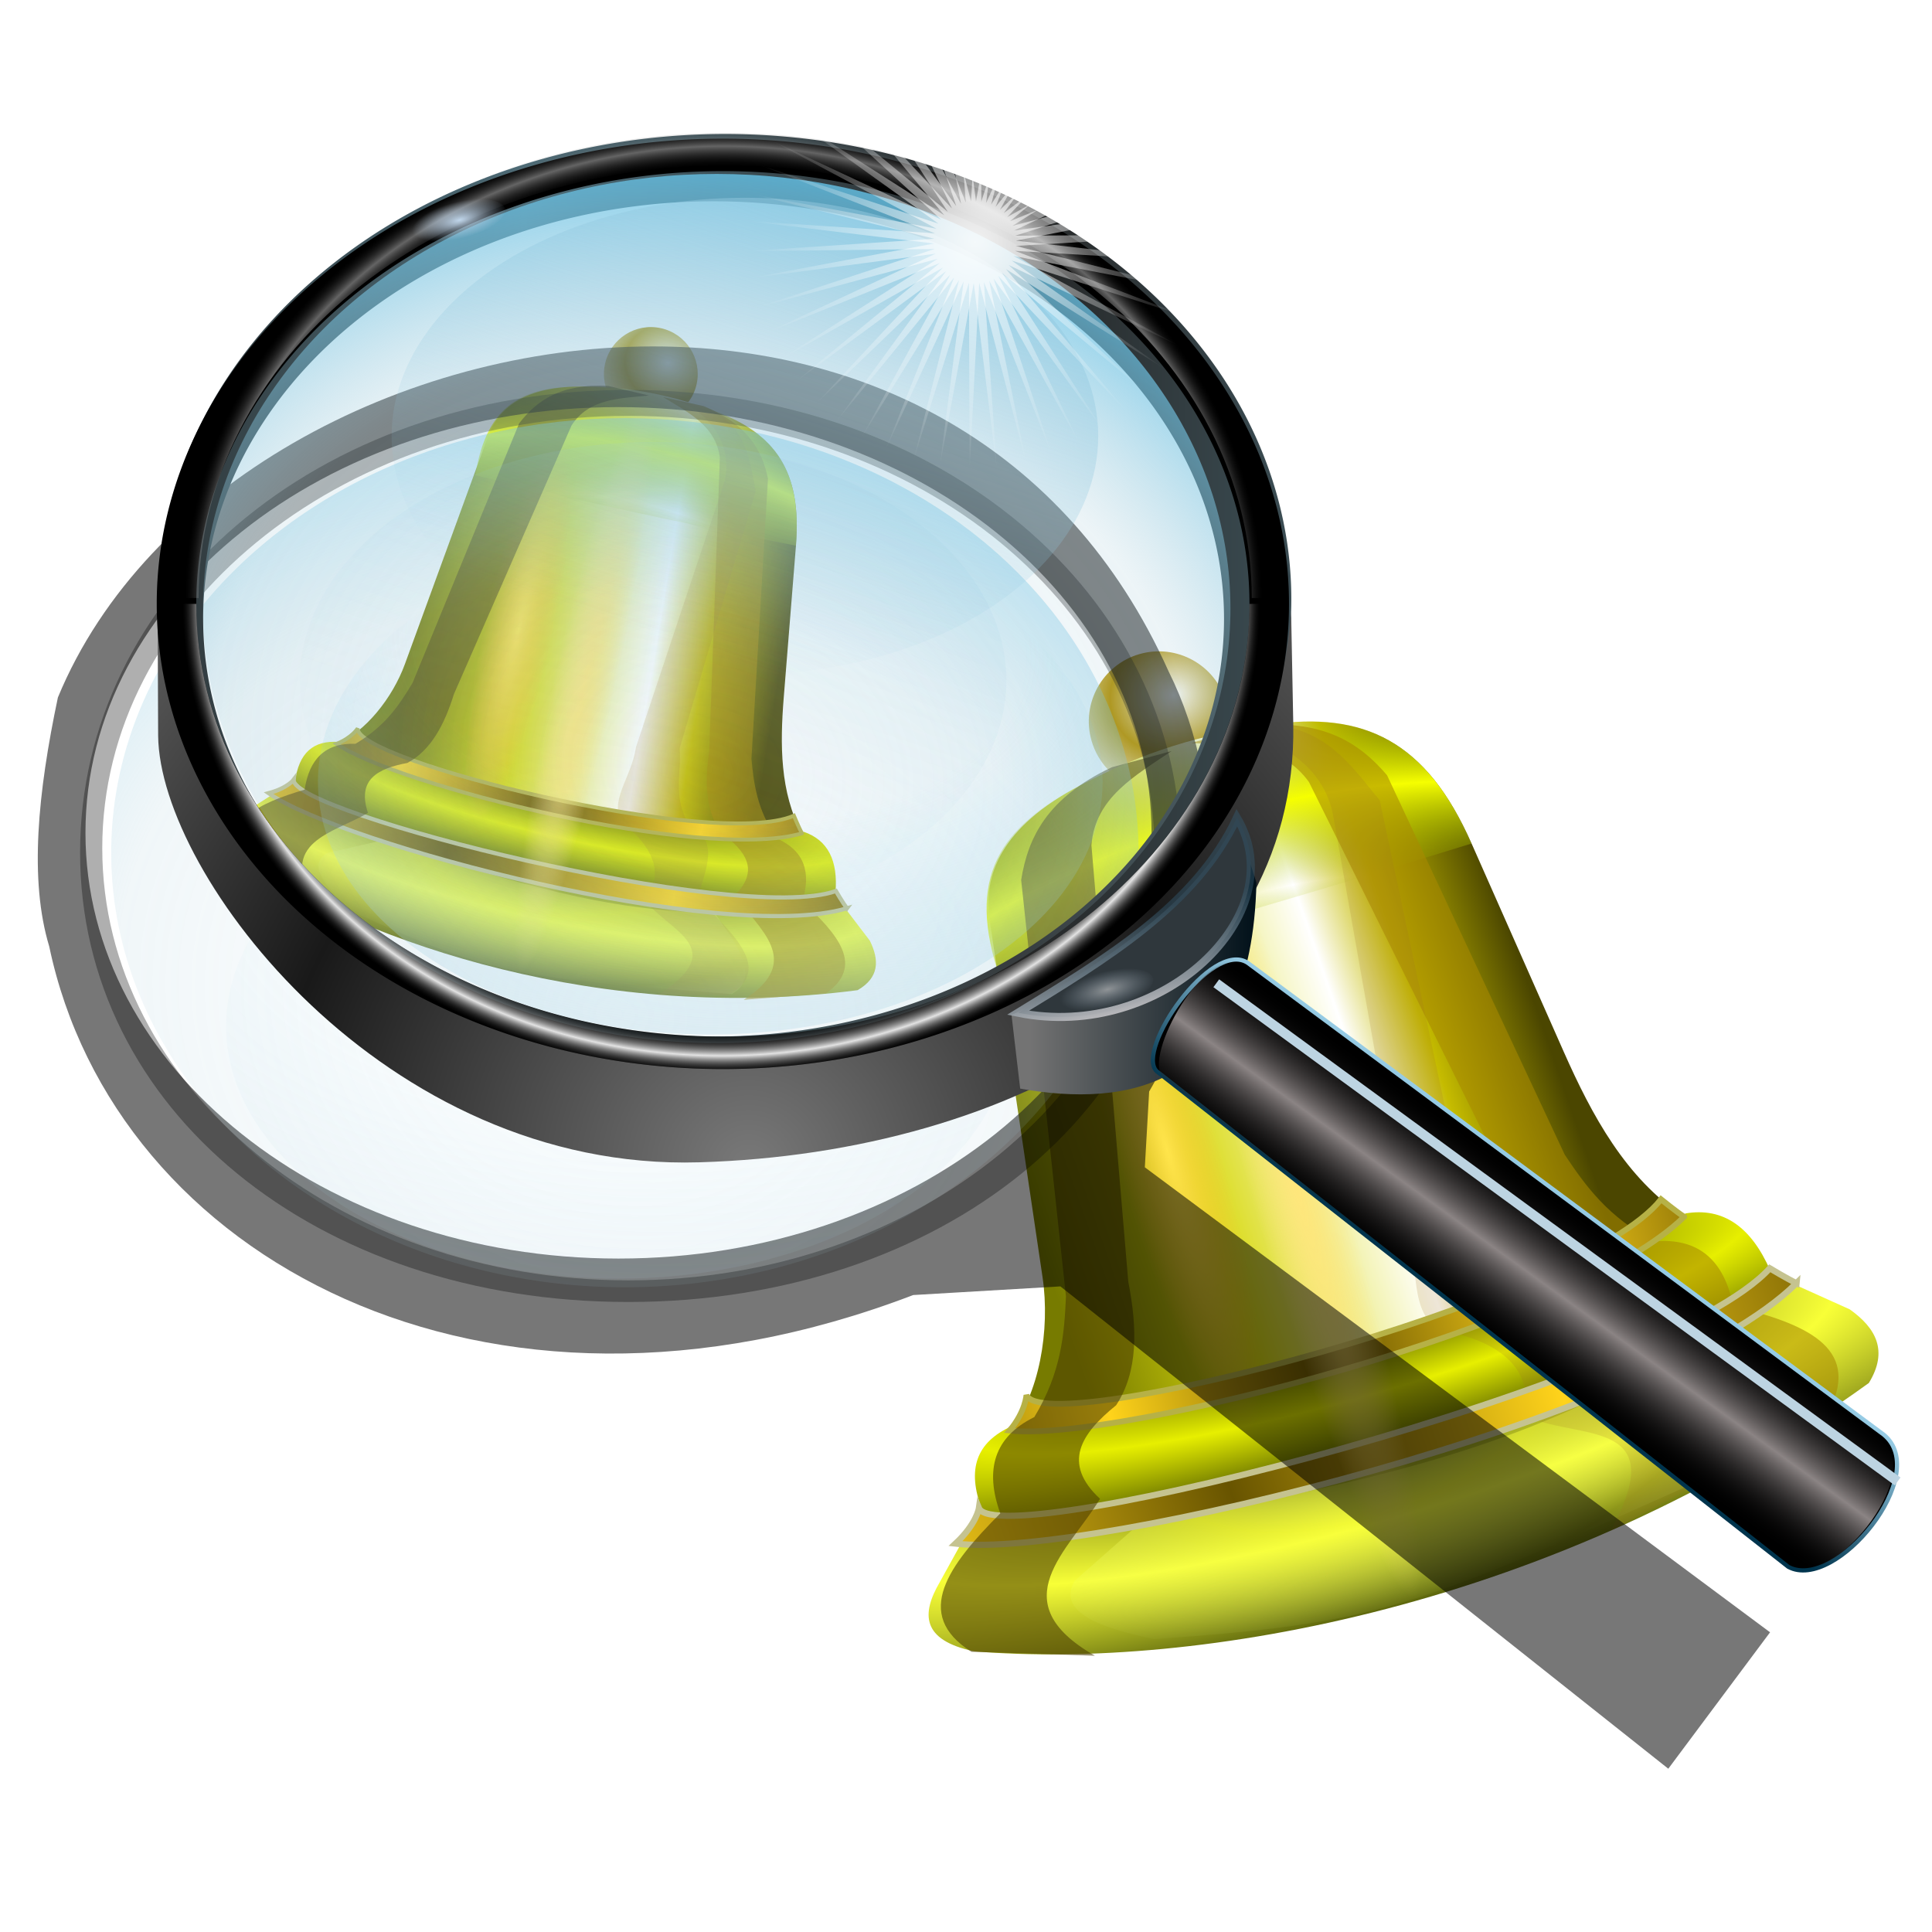 <?xml version="1.0" encoding="UTF-8" standalone="no"?>
<svg
   xmlns:dc="http://purl.org/dc/elements/1.1/"
   xmlns:cc="http://creativecommons.org/ns#"
   xmlns:rdf="http://www.w3.org/1999/02/22-rdf-syntax-ns#"
   xmlns:svg="http://www.w3.org/2000/svg"
   xmlns="http://www.w3.org/2000/svg"
   xmlns:xlink="http://www.w3.org/1999/xlink"
   xmlns:sodipodi="http://sodipodi.sourceforge.net/DTD/sodipodi-0.dtd"
   xmlns:inkscape="http://www.inkscape.org/namespaces/inkscape"
   sodipodi:docname="yad-icon-browser.svg"
   inkscape:version="1.0 (4035a4f, 2020-05-01)"
   id="svg8"
   version="1.1"
   viewBox="0 0 67.469 67.469"
   height="255"
   width="255">
  <defs
     id="defs2">
    <clipPath
       id="clipPath2059"
       clipPathUnits="userSpaceOnUse">
      <path
         stroke-miterlimit="4"
         stroke-width="0.048"
         stroke-linecap="butt"
         fill-opacity="1"
         stroke-linejoin="miter"
         stroke="none"
         fill-rule="evenodd"
         fill="#ffffff"
         stroke-opacity="1"
         stroke-dasharray="none"
         inkscape:connector-curvature="0"
         sodipodi:nodetypes="csscsscccccccs"
         id="path2061"
         d="m -10.1,231.685 c 3.559,2.506 4.832,-0.585 2.965,-3.064 -3.182,-4.225 -6.444,-9.84 -12.355,-15.913 -2.595,-2.669 -11.861,-7.808 -11.861,-7.808 0,0 -0.115,-2.188 -0.099,-3.064 0.011,-0.582 -0.566,-0.564 -0.89,-0.297 -0.782,0.645 -2.471,2.57 -2.471,2.57 l -1.68,-0.099 -1.087,-1.581 c -0.297,-0.411 -0.636,-0.346 -0.89,0 -0.545,1.85 -0.879,3.885 -3.459,3.954 l 4.448,3.954 c 7.766,1.553 15.579,5.585 20.262,14.332 0,0 4.526,5.194 7.116,7.018 z" />
    </clipPath>
    <linearGradient
       id="linearGradient3932">
      <stop
         stop-opacity="1"
         stop-color="#ffffff"
         id="stop3934" />
      <stop
         stop-opacity="0"
         stop-color="#ffffff"
         offset="1"
         id="stop3936" />
    </linearGradient>
    <linearGradient
       id="linearGradient5925">
      <stop
         stop-opacity="1"
         stop-color="#1d1d1d"
         id="stop5927" />
      <stop
         stop-opacity="1"
         stop-color="#4f4f4f"
         offset="1"
         id="stop5929" />
    </linearGradient>
    <linearGradient
       id="linearGradient5227">
      <stop
         stop-opacity="0"
         stop-color="#1b1b1b"
         id="stop5229" />
      <stop
         stop-opacity="1"
         stop-color="#636363"
         id="stop5231"
         offset="1" />
    </linearGradient>
    <linearGradient
       id="linearGradient5214">
      <stop
         stop-opacity="1"
         stop-color="#444444"
         id="stop5216" />
      <stop
         stop-opacity="1"
         stop-color="#1b1b1b"
         id="stop5218"
         offset="1" />
    </linearGradient>
    <linearGradient
       id="linearGradient3793">
      <stop
         stop-opacity="1"
         stop-color="#000000"
         id="stop3795" />
      <stop
         stop-opacity="1"
         stop-color="#9e9e9e"
         id="stop3797"
         offset="1" />
    </linearGradient>
    <linearGradient
       id="linearGradient3769">
      <stop
         stop-opacity="1"
         stop-color="#000000"
         id="stop3771-5" />
      <stop
         stop-opacity="1"
         stop-color="#8f8f8f"
         id="stop3773"
         offset="1" />
    </linearGradient>
    <linearGradient
       id="linearGradient2763">
      <stop
         stop-opacity="0"
         stop-color="#6350f2"
         id="stop2765" />
      <stop
         stop-opacity="0.753"
         stop-color="#afaad1"
         offset="1"
         id="stop2767" />
    </linearGradient>
    <linearGradient
       id="linearGradient2777">
      <stop
         stop-opacity="1"
         stop-color="white"
         id="stop2779" />
      <stop
         stop-opacity="0"
         stop-color="#afaad1"
         id="stop2781"
         offset="1" />
    </linearGradient>
    <linearGradient
       id="linearGradient2800">
      <stop
         stop-opacity="0"
         stop-color="#1c155d"
         id="stop2802" />
      <stop
         stop-opacity="0"
         stop-color="#1c155d"
         id="stop2808"
         offset="0.5" />
      <stop
         stop-opacity="0"
         stop-color="#1c155d"
         offset="0.75"
         id="stop2810" />
      <stop
         stop-opacity="0.804"
         stop-color="#1c155d"
         offset="1"
         id="stop2804" />
    </linearGradient>
    <linearGradient
       id="linearGradient2824">
      <stop
         stop-opacity="0.651"
         stop-color="white"
         id="stop2830" />
      <stop
         stop-opacity="0"
         stop-color="white"
         id="stop2832"
         offset="1" />
    </linearGradient>
    <clipPath
       id="clipPath">
      <path
         fill-opacity="0.95"
         stroke="none"
         fill="#1b1b1b"
         sodipodi:nodetypes="csssscc"
         inkscape:connector-curvature="0"
         id="rect5264"
         d="m -515.73,435.564 v 5.838 c 0,9.743 -7.844,17.587 -17.587,17.587 h -135.051 c -9.743,0 -17.587,-7.844 -17.587,-17.587 v -5.838 z" />
    </clipPath>
    <filter
       color-interpolation-filters="sRGB"
       y="-0.5"
       x="-0.5"
       width="2"
       height="2"
       id="filter">
      <feGaussianBlur
         id="feGaussianBlur5721" />
    </filter>
    <linearGradient
       id="linearGradient4414">
      <stop
         stop-opacity="0.237"
         stop-color="#0000ff"
         id="stop4416" />
      <stop
         stop-opacity="0"
         stop-color="#0000ff"
         id="stop4418"
         offset="1" />
    </linearGradient>
    <linearGradient
       id="linearGradient3416">
      <stop
         stop-opacity="1"
         stop-color="#0000ff"
         id="stop3418" />
      <stop
         stop-opacity="0"
         stop-color="#0000ff"
         id="stop3420"
         offset="0.784" />
      <stop
         stop-opacity="1"
         stop-color="#0000ff"
         offset="0.904"
         id="stop3422" />
      <stop
         stop-opacity="0"
         stop-color="#0000ff"
         offset="1"
         id="stop3424" />
    </linearGradient>
    <linearGradient
       id="linearGradient3446">
      <stop
         stop-opacity="0"
         stop-color="#5555ff"
         id="stop3448" />
      <stop
         stop-opacity="0"
         stop-color="#5555ff"
         id="stop3450"
         offset="0.813" />
      <stop
         stop-opacity="1"
         stop-color="#18aa8f"
         id="stop3452"
         offset="0.844" />
      <stop
         stop-opacity="0"
         stop-color="#5555ff"
         offset="0.867"
         id="stop3454" />
      <stop
         stop-opacity="1"
         stop-color="#338ca9"
         id="stop3456"
         offset="0.902" />
      <stop
         stop-opacity="0"
         stop-color="#5555ff"
         offset="0.935"
         id="stop3458" />
      <stop
         stop-opacity="1"
         stop-color="#3232ce"
         id="stop3460"
         offset="0.965" />
      <stop
         stop-opacity="0"
         stop-color="#5555ff"
         offset="1"
         id="stop3462" />
    </linearGradient>
    <linearGradient
       id="linearGradient3428">
      <stop
         stop-opacity="1"
         stop-color="#000000"
         id="stop3430" />
      <stop
         stop-opacity="1"
         stop-color="#131947"
         id="stop3432"
         offset="0.756" />
      <stop
         stop-opacity="1"
         stop-color="#4d5ac3"
         offset="0.832"
         id="stop3434" />
      <stop
         stop-opacity="1"
         stop-color="#ffffff"
         offset="1"
         id="stop3436" />
    </linearGradient>
    <linearGradient
       id="linearGradient3864">
      <stop
         stop-opacity="1"
         stop-color="#000000"
         id="stop3866" />
      <stop
         stop-opacity="1"
         stop-color="#131947"
         offset="0.875"
         id="stop3872" />
      <stop
         stop-opacity="1"
         stop-color="#4d5ac3"
         id="stop3874"
         offset="0.927" />
      <stop
         stop-opacity="1"
         stop-color="#ffffff"
         id="stop3868"
         offset="1" />
    </linearGradient>
    <linearGradient
       id="linearGradient2459">
      <stop
         stop-opacity="1"
         stop-color="#0000ff"
         id="stop2461" />
      <stop
         stop-opacity="0"
         stop-color="#0000ff"
         offset="1"
         id="stop2463" />
    </linearGradient>
    <linearGradient
       id="linearGradient4271">
      <stop
         stop-opacity="0"
         stop-color="#0017aa"
         id="stop4273" />
      <stop
         stop-opacity="0"
         stop-color="#001baa"
         id="stop4279"
         offset="0.5" />
      <stop
         stop-opacity="1"
         stop-color="#0019aa"
         offset="0.83"
         id="stop4281" />
      <stop
         stop-opacity="1"
         stop-color="#fffcfc"
         id="stop4283"
         offset="0.911" />
      <stop
         stop-opacity="1"
         stop-color="#0015aa"
         offset="1"
         id="stop4275" />
    </linearGradient>
    <linearGradient
       id="linearGradient4297">
      <stop
         stop-opacity="1"
         stop-color="#1a25a4"
         id="stop4299" />
      <stop
         stop-opacity="1"
         stop-color="#1a25ab"
         id="stop4305"
         offset="0.215" />
      <stop
         stop-opacity="1"
         stop-color="#6f78da"
         offset="0.677"
         id="stop4307" />
      <stop
         stop-opacity="1"
         stop-color="#cdd0ec"
         offset="1"
         id="stop4301" />
    </linearGradient>
    <linearGradient
       id="linearGradient2592">
      <stop
         stop-opacity="0"
         stop-color="white"
         id="stop2582" />
      <stop
         stop-opacity="1"
         stop-color="#000000"
         id="stop2584"
         offset="0.863" />
      <stop
         stop-opacity="1"
         stop-color="#999999"
         offset="0.909"
         id="stop2586" />
      <stop
         stop-opacity="1"
         stop-color="#cacaca"
         id="stop2588"
         offset="0.948" />
      <stop
         stop-opacity="1"
         stop-color="#3a3a3a"
         offset="1"
         id="stop2590" />
    </linearGradient>
    <linearGradient
       id="linearGradient2557">
      <stop
         stop-opacity="0"
         stop-color="#1c155d"
         id="stop2549" />
      <stop
         stop-opacity="0"
         stop-color="#150982"
         id="stop2553"
         offset="0.828" />
      <stop
         stop-opacity="0.55"
         stop-color="#1c155d"
         id="stop2555"
         offset="1" />
    </linearGradient>
    <clipPath
       clipPathUnits="userSpaceOnUse"
       id="clipPath2059-7">
      <path
         d="m -10.1,231.685 c 3.559,2.506 4.832,-0.585 2.965,-3.064 -3.182,-4.225 -6.444,-9.84 -12.355,-15.913 -2.595,-2.669 -11.861,-7.808 -11.861,-7.808 0,0 -0.115,-2.188 -0.099,-3.064 0.011,-0.582 -0.566,-0.564 -0.89,-0.297 -0.782,0.645 -2.471,2.57 -2.471,2.57 l -1.68,-0.099 -1.087,-1.581 c -0.297,-0.411 -0.636,-0.346 -0.89,0 -0.545,1.85 -0.879,3.885 -3.459,3.954 l 4.448,3.954 c 7.766,1.553 15.579,5.585 20.262,14.332 0,0 4.526,5.194 7.116,7.018 z"
         id="path2061-5"
         sodipodi:nodetypes="csscsscccccccs"
         inkscape:connector-curvature="0"
         stroke-dasharray="none"
         stroke-opacity="1"
         fill="#ffffff"
         fill-rule="evenodd"
         stroke="none"
         stroke-linejoin="miter"
         fill-opacity="1"
         stroke-linecap="butt"
         stroke-width="0.048"
         stroke-miterlimit="4" />
    </clipPath>
    <linearGradient
       id="linearGradient2828">
      <stop
         stop-opacity="0.495"
         stop-color="#ffffff"
         id="stop2830-3" />
      <stop
         stop-opacity="0.486"
         stop-color="#ffffff"
         offset="0.5"
         id="stop2836" />
      <stop
         stop-opacity="0"
         stop-color="#b3b3b3"
         id="stop2838"
         offset="0.75" />
      <stop
         stop-opacity="0.094"
         stop-color="#ffffff"
         offset="0.875"
         id="stop2840" />
      <stop
         stop-opacity="0.491"
         stop-color="#000000"
         id="stop2832-5"
         offset="1" />
    </linearGradient>
    <linearGradient
       id="linearGradient2824-7">
      <stop
         stop-opacity="0.651"
         stop-color="white"
         id="stop2830-7" />
      <stop
         stop-opacity="0"
         stop-color="white"
         id="stop2832-0"
         offset="1" />
    </linearGradient>
    <linearGradient
       id="linearGradient2763-8">
      <stop
         stop-opacity="0"
         stop-color="#6350f2"
         id="stop2765-7" />
      <stop
         stop-opacity="0.753"
         stop-color="#afaad1"
         offset="1"
         id="stop2767-9" />
    </linearGradient>
    <clipPath
       clipPathUnits="userSpaceOnUse"
       id="clipPath1162">
      <path
         stroke-miterlimit="4"
         stroke-width="0.071"
         stroke-linecap="round"
         fill-opacity="0.347"
         stroke-linejoin="round"
         stroke="none"
         fill="#000000"
         stroke-opacity="1"
         stroke-dasharray="none"
         inkscape:connector-curvature="0"
         d="m -65.65,239.846 c -9.358,0 -16.952,7.594 -16.952,16.952 0,9.358 7.594,16.941 16.952,16.941 0.292,0 0.579,-0.008 0.868,-0.022 2.123,-0.108 4.148,-0.606 5.995,-1.424 l 2.67,3.971 c -0.226,0.495 -0.245,0.964 -0.011,1.313 l 15.673,23.326 c 0.495,0.737 1.944,0.632 3.248,-0.245 1.304,-0.876 1.964,-2.177 1.468,-2.914 L -51.423,274.417 c -0.233,-0.347 -0.683,-0.499 -1.224,-0.478 l -2.558,-3.804 c 3.96,-3.1 6.507,-7.92 6.507,-13.337 0,-9.358 -7.594,-16.952 -16.952,-16.952 z m 0,2.581 c 7.929,0 14.371,6.442 14.371,14.371 0,7.929 -6.442,14.36 -14.371,14.36 -7.929,0 -14.349,-6.431 -14.349,-14.36 0,-0.248 -0.001,-0.489 0.011,-0.734 0.384,-7.586 6.657,-13.637 14.338,-13.637 z"
         id="path1164" />
    </clipPath>
    <linearGradient
       id="linearGradient23368"
       inkscape:collect="always">
      <stop
         id="stop23364"
         offset="0"
         style="stop-color:#2f3900;stop-opacity:1;" />
      <stop
         id="stop23366"
         offset="1"
         style="stop-color:#f8ff37;stop-opacity:1;" />
    </linearGradient>
    <linearGradient
       id="linearGradient21501"
       inkscape:collect="always">
      <stop
         id="stop21497"
         offset="0"
         style="stop-color:#ffffff;stop-opacity:1;" />
      <stop
         id="stop21499"
         offset="1"
         style="stop-color:#b18f00;stop-opacity:1;" />
    </linearGradient>
    <linearGradient
       id="linearGradient20713"
       inkscape:collect="always">
      <stop
         id="stop20709"
         offset="0"
         style="stop-color:#ffe67b;stop-opacity:1;" />
      <stop
         id="stop20711"
         offset="1"
         style="stop-color:#ffe67b;stop-opacity:0;" />
    </linearGradient>
    <linearGradient
       id="linearGradient16389"
       inkscape:collect="always">
      <stop
         id="stop16385"
         offset="0"
         style="stop-color:#ffd31b;stop-opacity:1;" />
      <stop
         id="stop16387"
         offset="1"
         style="stop-color:#685400;stop-opacity:1;" />
    </linearGradient>
    <linearGradient
       id="linearGradient13842"
       inkscape:collect="always">
      <stop
         id="stop13838"
         offset="0"
         style="stop-color:#ecff98;stop-opacity:0;" />
      <stop
         id="stop13840"
         offset="1"
         style="stop-color:#f8ff37;stop-opacity:0.514;" />
    </linearGradient>
    <linearGradient
       id="linearGradient3508"
       inkscape:collect="always">
      <stop
         id="stop3504"
         offset="0"
         style="stop-color:#2f3900;stop-opacity:1;" />
      <stop
         id="stop3506"
         offset="1"
         style="stop-color:#e7ef00;stop-opacity:1;" />
    </linearGradient>
    <linearGradient
       id="linearGradient22171"
       inkscape:collect="always">
      <stop
         id="stop22167"
         offset="0"
         style="stop-color:#4b4600;stop-opacity:1;" />
      <stop
         id="stop24353"
         offset="0.206"
         style="stop-color:#c5bb00;stop-opacity:1;" />
      <stop
         id="stop25081"
         offset="0.346"
         style="stop-color:#ffffff;stop-opacity:1;" />
      <stop
         id="stop23625"
         offset="0.693"
         style="stop-color:#d8d90d;stop-opacity:1;" />
      <stop
         id="stop22169"
         offset="1"
         style="stop-color:#777b00;stop-opacity:1;" />
    </linearGradient>
    <linearGradient
       id="linearGradient19622"
       inkscape:collect="always">
      <stop
         id="stop19618"
         offset="0"
         style="stop-color:#ffe54b;stop-opacity:1;" />
      <stop
         id="stop19620"
         offset="1"
         style="stop-color:#ffbb4b;stop-opacity:0;" />
    </linearGradient>
    <linearGradient
       id="linearGradient4558"
       inkscape:collect="always">
      <stop
         id="stop4554"
         offset="0"
         style="stop-color:#95b200;stop-opacity:0;" />
      <stop
         id="stop4556"
         offset="1"
         style="stop-color:#f6ff00;stop-opacity:1;" />
    </linearGradient>
    <linearGradient
       gradientTransform="rotate(16.062,3.812,310.633)"
       spreadMethod="pad"
       gradientUnits="userSpaceOnUse"
       y2="263.116"
       x2="-1.67"
       y1="262.057"
       x1="-22.342"
       id="linearGradient2669"
       xlink:href="#linearGradient22171"
       inkscape:collect="always" />
    <radialGradient
       spreadMethod="reflect"
       gradientUnits="userSpaceOnUse"
       gradientTransform="matrix(0.65,0.189,-0.095,0.325,35.644,172.451)"
       r="9.274"
       fy="279.62"
       fx="-12.638"
       cy="279.62"
       cx="-12.638"
       id="radialGradient7827"
       xlink:href="#linearGradient4558"
       inkscape:collect="always" />
    <radialGradient
       spreadMethod="reflect"
       gradientUnits="userSpaceOnUse"
       gradientTransform="matrix(0.961,0.277,-0.052,0.181,24.027,226.646)"
       r="15.686"
       fy="263.13"
       fx="-12.8"
       cy="263.13"
       cx="-12.8"
       id="radialGradient12976"
       xlink:href="#linearGradient3508"
       inkscape:collect="always" />
    <radialGradient
       spreadMethod="reflect"
       gradientUnits="userSpaceOnUse"
       gradientTransform="matrix(0.961,0.277,-0.062,0.216,25.871,220.241)"
       r="18.775"
       fy="265.53"
       fx="-11.918"
       cy="265.53"
       cx="-11.918"
       id="radialGradient15888"
       xlink:href="#linearGradient23368"
       inkscape:collect="always" />
    <radialGradient
       gradientUnits="userSpaceOnUse"
       gradientTransform="matrix(0.742,0,0,4.248,84.346,-879.558)"
       r="2.633"
       fy="266.524"
       fx="-8.248"
       cy="266.524"
       cx="-8.248"
       id="radialGradient19624"
       xlink:href="#linearGradient19622"
       inkscape:collect="always" />
    <radialGradient
       spreadMethod="reflect"
       r="18.775"
       fy="270.799"
       fx="-11.649"
       cy="270.799"
       cx="-11.649"
       gradientTransform="matrix(0.389,0.135,-0.066,0.189,20.417,224.898)"
       gradientUnits="userSpaceOnUse"
       id="radialGradient13836"
       xlink:href="#linearGradient13842"
       inkscape:collect="always" />
    <linearGradient
       gradientTransform="rotate(16.062,41.5,128.288)"
       spreadMethod="reflect"
       gradientUnits="userSpaceOnUse"
       y2="278.475"
       x2="40.522"
       y1="278.475"
       x1="31.849"
       id="linearGradient16391"
       xlink:href="#linearGradient16389"
       inkscape:collect="always" />
    <linearGradient
       gradientTransform="rotate(16.062,41.5,128.288)"
       spreadMethod="reflect"
       gradientUnits="userSpaceOnUse"
       y2="282.068"
       x2="45.611"
       y1="281.462"
       x1="32.587"
       id="linearGradient18577"
       xlink:href="#linearGradient16389"
       inkscape:collect="always" />
    <radialGradient
       gradientUnits="userSpaceOnUse"
       gradientTransform="matrix(1,0,0,9.603,33.875,-2350.355)"
       r="1.733"
       fy="271.291"
       fx="40.065"
       cy="271.291"
       cx="40.065"
       id="radialGradient20715"
       xlink:href="#linearGradient20713"
       inkscape:collect="always" />
    <radialGradient
       gradientTransform="matrix(0.912,0.039,-0.036,0.831,46.386,24.763)"
       spreadMethod="reflect"
       gradientUnits="userSpaceOnUse"
       r="2.647"
       fy="252.567"
       fx="39.41"
       cy="252.567"
       cx="39.41"
       id="radialGradient21503"
       xlink:href="#linearGradient21501"
       inkscape:collect="always" />
    <radialGradient
       spreadMethod="reflect"
       r="2.647"
       fy="252.567"
       fx="39.41"
       cy="252.567"
       cx="39.41"
       gradientTransform="matrix(0.912,0.039,-0.036,0.831,46.386,24.763)"
       gradientUnits="userSpaceOnUse"
       id="radialGradient2797"
       xlink:href="#linearGradient21501"
       inkscape:collect="always" />
    <radialGradient
       spreadMethod="reflect"
       r="15.686"
       fy="263.13"
       fx="-12.8"
       cy="263.13"
       cx="-12.8"
       gradientTransform="matrix(0.961,0.277,-0.052,0.181,24.027,226.646)"
       gradientUnits="userSpaceOnUse"
       id="radialGradient2801"
       xlink:href="#linearGradient3508"
       inkscape:collect="always" />
    <radialGradient
       spreadMethod="reflect"
       r="18.775"
       fy="265.53"
       fx="-11.918"
       cy="265.53"
       cx="-11.918"
       gradientTransform="matrix(0.961,0.277,-0.062,0.216,25.871,220.241)"
       gradientUnits="userSpaceOnUse"
       id="radialGradient2803"
       xlink:href="#linearGradient23368"
       inkscape:collect="always" />
    <radialGradient
       spreadMethod="reflect"
       r="9.274"
       fy="279.62"
       fx="-12.638"
       cy="279.62"
       cx="-12.638"
       gradientTransform="matrix(0.65,0.189,-0.095,0.325,35.644,172.451)"
       gradientUnits="userSpaceOnUse"
       id="radialGradient2805"
       xlink:href="#linearGradient4558"
       inkscape:collect="always" />
    <radialGradient
       spreadMethod="reflect"
       r="18.775"
       fy="270.799"
       fx="-11.649"
       cy="270.799"
       cx="-11.649"
       gradientTransform="matrix(0.389,0.135,-0.066,0.189,20.417,224.898)"
       gradientUnits="userSpaceOnUse"
       id="radialGradient2807"
       xlink:href="#linearGradient13842"
       inkscape:collect="always" />
    <radialGradient
       r="2.633"
       fy="266.524"
       fx="-8.248"
       cy="266.524"
       cx="-8.248"
       gradientTransform="matrix(0.742,0,0,4.248,84.346,-879.558)"
       gradientUnits="userSpaceOnUse"
       id="radialGradient2809"
       xlink:href="#linearGradient19622"
       inkscape:collect="always" />
    <radialGradient
       r="1.733"
       fy="271.291"
       fx="40.065"
       cy="271.291"
       cx="40.065"
       gradientTransform="matrix(1,0,0,9.603,33.875,-2350.355)"
       gradientUnits="userSpaceOnUse"
       id="radialGradient2815"
       xlink:href="#linearGradient20713"
       inkscape:collect="always" />
    <filter
       height="1.064"
       y="-0.032"
       width="1.251"
       x="-0.126"
       id="filter917"
       style="color-interpolation-filters:sRGB"
       inkscape:collect="always">
      <feGaussianBlur
         id="feGaussianBlur919"
         stdDeviation="0.457"
         inkscape:collect="always" />
    </filter>
    <filter
       height="1.1"
       y="-0.05"
       width="1.126"
       x="-0.063"
       id="filter929"
       style="color-interpolation-filters:sRGB"
       inkscape:collect="always">
      <feGaussianBlur
         id="feGaussianBlur931"
         stdDeviation="0.61"
         inkscape:collect="always" />
    </filter>
    <filter
       height="1.025"
       y="-0.013"
       width="1.03"
       x="-0.015"
       id="filter937"
       style="color-interpolation-filters:sRGB"
       inkscape:collect="always">
      <feGaussianBlur
         id="feGaussianBlur939"
         stdDeviation="0.151"
         inkscape:collect="always" />
    </filter>
    <filter
       height="1.028"
       y="-0.014"
       width="1.092"
       x="-0.046"
       id="filter945"
       style="color-interpolation-filters:sRGB"
       inkscape:collect="always">
      <feGaussianBlur
         id="feGaussianBlur947"
         stdDeviation="0.196"
         inkscape:collect="always" />
    </filter>
    <linearGradient
       spreadMethod="pad"
       y2="263.116"
       x2="-1.67"
       y1="262.057"
       x1="-22.342"
       gradientTransform="rotate(16.062,3.812,310.633)"
       gradientUnits="userSpaceOnUse"
       id="linearGradient1500"
       xlink:href="#linearGradient22171"
       inkscape:collect="always" />
    <linearGradient
       spreadMethod="reflect"
       y2="278.475"
       x2="40.522"
       y1="278.475"
       x1="31.849"
       gradientTransform="rotate(16.062,41.5,128.288)"
       gradientUnits="userSpaceOnUse"
       id="linearGradient1502"
       xlink:href="#linearGradient16389"
       inkscape:collect="always" />
    <linearGradient
       spreadMethod="reflect"
       y2="282.068"
       x2="45.611"
       y1="281.462"
       x1="32.587"
       gradientTransform="rotate(16.062,41.5,128.288)"
       gradientUnits="userSpaceOnUse"
       id="linearGradient1504"
       xlink:href="#linearGradient16389"
       inkscape:collect="always" />
    <linearGradient
       inkscape:collect="always"
       id="linearGradient981">
      <stop
         id="stop977"
         stop-color="#ffffff"
         stop-opacity="0.465" />
      <stop
         offset="1"
         id="stop979"
         stop-color="#c1d7ec"
         stop-opacity="0" />
    </linearGradient>
    <linearGradient
       inkscape:collect="always"
       id="linearGradient4265">
      <stop
         stop-opacity="0"
         stop-color="#64c2e7"
         id="stop4267" />
      <stop
         stop-opacity="0"
         stop-color="#64c2e7"
         id="stop4269"
         offset="0.445" />
      <stop
         stop-opacity="0.102"
         stop-color="#b7d8e6"
         offset="1"
         id="stop4271" />
    </linearGradient>
    <linearGradient
       inkscape:collect="always"
       id="linearGradient4257">
      <stop
         stop-opacity="0"
         stop-color="#b7d8e4"
         id="stop4259" />
      <stop
         stop-opacity="0.15"
         stop-color="#9ec7d6"
         id="stop4261"
         offset="0.698" />
      <stop
         stop-opacity="0.421"
         stop-color="#64c2e7"
         offset="1"
         id="stop4263" />
    </linearGradient>
    <linearGradient
       inkscape:collect="always"
       id="linearGradient4251">
      <stop
         stop-opacity="0.135"
         stop-color="#92c8df"
         id="stop4253" />
      <stop
         stop-opacity="0"
         stop-color="#92c8df"
         offset="1"
         id="stop4255" />
    </linearGradient>
    <linearGradient
       id="linearGradient4431"
       inkscape:collect="always">
      <stop
         stop-opacity="1"
         stop-color="#c1d7ec"
         id="stop4433" />
      <stop
         stop-opacity="0"
         stop-color="#c1d7ec"
         id="stop4435"
         offset="1" />
    </linearGradient>
    <linearGradient
       id="linearGradient4365"
       inkscape:collect="always">
      <stop
         style="stop-color:#ffffff;stop-opacity:0.742"
         stop-opacity="0.675"
         stop-color="#ffffff"
         id="stop4367" />
      <stop
         style="stop-color:#ffffff;stop-opacity:0"
         stop-opacity="0"
         stop-color="#95b9d4"
         id="stop4369"
         offset="1" />
    </linearGradient>
    <linearGradient
       id="linearGradient4322"
       inkscape:collect="always">
      <stop
         stop-opacity="1"
         stop-color="#8b8484"
         id="stop4324" />
      <stop
         stop-opacity="0"
         stop-color="#000000"
         id="stop4326"
         offset="1" />
    </linearGradient>
    <linearGradient
       id="linearGradient4312"
       inkscape:collect="always">
      <stop
         stop-opacity="1"
         stop-color="#ade2fb"
         id="stop4314" />
      <stop
         stop-opacity="1"
         stop-color="#00344d"
         id="stop4316"
         offset="1" />
    </linearGradient>
    <linearGradient
       id="linearGradient4302"
       inkscape:collect="always">
      <stop
         stop-opacity="1"
         stop-color="#001019"
         id="stop4304" />
      <stop
         stop-opacity="1"
         stop-color="#737373"
         id="stop4306"
         offset="1" />
    </linearGradient>
    <linearGradient
       id="linearGradient4292"
       inkscape:collect="always">
      <stop
         stop-opacity="1"
         stop-color="#dcd4d4"
         id="stop4294" />
      <stop
         stop-opacity="0.447"
         stop-color="#345a70"
         id="stop4296"
         offset="1" />
    </linearGradient>
    <linearGradient
       id="linearGradient4280"
       inkscape:collect="always">
      <stop
         stop-opacity="1"
         stop-color="#797979"
         id="stop4282" />
      <stop
         stop-opacity="1"
         stop-color="#191919"
         id="stop4284"
         offset="1" />
    </linearGradient>
    <linearGradient
       id="linearGradient4215"
       inkscape:collect="always">
      <stop
         stop-opacity="0.526"
         stop-color="#92c8df"
         id="stop4217" />
      <stop
         stop-opacity="0"
         stop-color="#92c8df"
         id="stop4219"
         offset="1" />
    </linearGradient>
    <linearGradient
       id="linearGradient4203"
       inkscape:collect="always">
      <stop
         stop-opacity="0"
         stop-color="#64c2e7"
         id="stop4205" />
      <stop
         stop-opacity="0"
         stop-color="#64c2e7"
         offset="0.445"
         id="stop4211" />
      <stop
         stop-opacity="0.363"
         stop-color="#b7d8e6"
         id="stop4207"
         offset="1" />
    </linearGradient>
    <linearGradient
       id="linearGradient4191"
       inkscape:collect="always">
      <stop
         stop-opacity="0"
         stop-color="#b7d8e4"
         id="stop4193" />
      <stop
         stop-opacity="0.195"
         stop-color="#9ec7d6"
         offset="0.698"
         id="stop4199" />
      <stop
         stop-opacity="0.809"
         stop-color="#64c2e7"
         id="stop4195"
         offset="1" />
    </linearGradient>
    <linearGradient
       id="linearGradient4181"
       inkscape:collect="always">
      <stop
         stop-opacity="1"
         stop-color="#242424"
         id="stop4183" />
      <stop
         stop-opacity="1"
         stop-color="#4e6e7a"
         id="stop4185"
         offset="1" />
    </linearGradient>
    <linearGradient
       inkscape:collect="always"
       id="linearGradient4145-3">
      <stop
         stop-opacity="1"
         stop-color="#242424"
         id="stop4165" />
      <stop
         stop-opacity="0"
         stop-color="#000000"
         id="stop4167"
         offset="0.915" />
      <stop
         stop-opacity="0.443"
         stop-color="#e3e3e3"
         offset="0.962"
         id="stop4169" />
      <stop
         stop-opacity="0"
         stop-color="#242424"
         offset="1"
         id="stop4171" />
    </linearGradient>
    <linearGradient
       id="linearGradient4145"
       inkscape:collect="always">
      <stop
         stop-opacity="1"
         stop-color="#242424"
         id="stop4147" />
      <stop
         stop-opacity="0"
         stop-color="#000000"
         offset="0.915"
         id="stop4153" />
      <stop
         stop-opacity="1"
         stop-color="#e3e3e3"
         id="stop4155"
         offset="0.962" />
      <stop
         stop-opacity="0"
         stop-color="#242424"
         id="stop4149"
         offset="1" />
    </linearGradient>
    <radialGradient
       spreadMethod="pad"
       gradientUnits="userSpaceOnUse"
       gradientTransform="matrix(0.381,-0.003,0.003,0.332,-0.103,-5.659)"
       r="168.51"
       fy="251.04"
       fx="433.01"
       cy="251.04"
       cx="433.01"
       id="radialGradient4151"
       xlink:href="#linearGradient4145"
       inkscape:collect="always" />
    <radialGradient
       r="168.51"
       fy="251.04"
       fx="433.01"
       cy="251.04"
       cx="433.01"
       spreadMethod="pad"
       gradientTransform="matrix(0.381,0.003,0.003,-0.332,-0.379,157.667)"
       gradientUnits="userSpaceOnUse"
       id="radialGradient4161"
       xlink:href="#linearGradient4145-3"
       inkscape:collect="always" />
    <linearGradient
       gradientTransform="matrix(0.4,0,0,0.4,-7.955,-24.171)"
       spreadMethod="reflect"
       gradientUnits="userSpaceOnUse"
       y2="219.33"
       x2="493.09"
       y1="219.98"
       x1="346.39"
       id="linearGradient4187"
       xlink:href="#linearGradient4181"
       inkscape:collect="always" />
    <radialGradient
       gradientUnits="userSpaceOnUse"
       gradientTransform="matrix(0.549,-0.116,0.094,0.454,-105.222,9.105)"
       r="152.9"
       fy="305.12"
       fx="444.13"
       cy="305.12"
       cx="444.13"
       id="radialGradient4197"
       xlink:href="#linearGradient4191"
       inkscape:collect="always" />
    <radialGradient
       gradientUnits="userSpaceOnUse"
       gradientTransform="matrix(-0.692,0.037,-0.022,-0.402,459.17,186.296)"
       r="116.77"
       fy="298.85"
       fx="414.93"
       cy="298.85"
       cx="414.93"
       id="radialGradient4209"
       xlink:href="#linearGradient4203"
       inkscape:collect="always" />
    <linearGradient
       gradientTransform="matrix(0.4,0,0,0.4,-11.055,-31.921)"
       gradientUnits="userSpaceOnUse"
       y2="280.48"
       x2="461.94"
       y1="146.29"
       x1="417.42"
       id="linearGradient4221"
       xlink:href="#linearGradient4215"
       inkscape:collect="always" />
    <radialGradient
       r="152.9"
       fy="305.12"
       fx="444.13"
       cy="305.12"
       cx="444.13"
       gradientTransform="matrix(0.549,-0.116,0.094,0.454,-94.278,38.212)"
       gradientUnits="userSpaceOnUse"
       id="radialGradient4243"
       xlink:href="#linearGradient4257"
       inkscape:collect="always" />
    <radialGradient
       r="116.77"
       fy="298.85"
       fx="414.93"
       cy="298.85"
       cx="414.93"
       gradientTransform="matrix(-0.692,0.037,-0.022,-0.402,470.114,215.403)"
       gradientUnits="userSpaceOnUse"
       id="radialGradient4245"
       xlink:href="#linearGradient4265"
       inkscape:collect="always" />
    <linearGradient
       y2="280.48"
       x2="461.94"
       y1="146.29"
       x1="417.42"
       gradientTransform="matrix(0.4,0,0,0.4,-0.112,-2.815)"
       gradientUnits="userSpaceOnUse"
       id="linearGradient4247"
       xlink:href="#linearGradient4251"
       inkscape:collect="always" />
    <radialGradient
       spreadMethod="reflect"
       gradientUnits="userSpaceOnUse"
       gradientTransform="matrix(0.333,-0.006,0.006,0.329,17.693,-18.844)"
       r="171.15"
       fy="500.99"
       fx="425.4"
       cy="500.99"
       cx="425.4"
       id="radialGradient4288"
       xlink:href="#linearGradient4280"
       inkscape:collect="always" />
    <linearGradient
       gradientTransform="matrix(0.4,0,0,0.4,163.582,-18.746)"
       gradientUnits="userSpaceOnUse"
       y2="327.93"
       x2="-127.69"
       y1="359.54"
       x1="-135.35"
       id="linearGradient4298"
       xlink:href="#linearGradient4292"
       inkscape:collect="always" />
    <linearGradient
       gradientTransform="matrix(0.4,0,0,0.4,-7.955,-24.171)"
       gradientUnits="userSpaceOnUse"
       y2="355.74"
       x2="341.94"
       y1="355.74"
       x1="274.19"
       id="linearGradient4308"
       xlink:href="#linearGradient4302"
       inkscape:collect="always" />
    <linearGradient
       gradientTransform="matrix(0.4,0,0,0.4,-7.955,-24.171)"
       gradientUnits="userSpaceOnUse"
       y2="477.67"
       x2="190.83"
       y1="436.38"
       x1="160.12"
       id="linearGradient4318"
       xlink:href="#linearGradient4312"
       inkscape:collect="always" />
    <linearGradient
       gradientTransform="matrix(0.4,0,0,0.4,-7.955,-24.171)"
       spreadMethod="reflect"
       gradientUnits="userSpaceOnUse"
       y2="478.06"
       x2="194.84"
       y1="459.35"
       x1="181.29"
       id="linearGradient4328"
       xlink:href="#linearGradient4322"
       inkscape:collect="always" />
    <filter
       color-interpolation-filters="sRGB"
       height="1.086"
       y="-0.043"
       width="1.062"
       x="-0.031"
       id="filter4340"
       inkscape:collect="always">
      <feGaussianBlur
         id="feGaussianBlur4342"
         stdDeviation="3.005"
         inkscape:collect="always" />
    </filter>
    <radialGradient
       gradientUnits="userSpaceOnUse"
       gradientTransform="matrix(1,0,0,1,306.38,-5.258)"
       r="27.27"
       fy="38.45"
       fx="-171.042"
       cy="38.45"
       cx="-171.042"
       id="radialGradient4371"
       xlink:href="#linearGradient4365"
       inkscape:collect="always" />
    <radialGradient
       gradientUnits="userSpaceOnUse"
       gradientTransform="matrix(0.4,0,0,0.151,-13.566,-19.281)"
       r="14.516"
       fy="9.02"
       fx="529.86"
       cy="9.02"
       cx="529.86"
       id="radialGradient4437"
       xlink:href="#linearGradient4431"
       inkscape:collect="always" />
    <radialGradient
       r="14.516"
       fy="9.02"
       fx="529.86"
       cy="9.02"
       cx="529.86"
       gradientTransform="matrix(0.4,0,0,0.151,-66.329,88.392)"
       gradientUnits="userSpaceOnUse"
       id="radialGradient4441"
       xlink:href="#linearGradient981"
       inkscape:collect="always" />
    <filter
       color-interpolation-filters="sRGB"
       height="1.054"
       y="-0.027"
       width="1.043"
       x="-0.022"
       id="filter4250"
       inkscape:collect="always">
      <feGaussianBlur
         id="feGaussianBlur4252"
         stdDeviation="5.179"
         inkscape:collect="always" />
    </filter>
    <linearGradient
       id="linearGradient3294">
      <stop
         stop-opacity="0"
         stop-color="#757689"
         id="stop3300" />
      <stop
         stop-opacity="0"
         stop-color="#19209c"
         offset="0.713"
         id="stop3302" />
      <stop
         stop-opacity="1"
         stop-color="#233bc6"
         id="stop3304"
         offset="1" />
    </linearGradient>
    <linearGradient
       id="linearGradient3292">
      <stop
         stop-opacity="0"
         stop-color="#877d7d"
         id="stop3294" />
      <stop
         stop-opacity="1"
         stop-color="#909090"
         id="stop3296"
         offset="0.919" />
      <stop
         stop-opacity="0"
         stop-color="#000000"
         offset="1"
         id="stop3298" />
    </linearGradient>
    <linearGradient
       id="linearGradient3193">
      <stop
         stop-opacity="0"
         stop-color="#1525a1"
         id="stop3195" />
      <stop
         stop-opacity="1"
         stop-color="#03136e"
         id="stop3201"
         offset="0.818" />
      <stop
         stop-opacity="1"
         stop-color="#000000"
         offset="1"
         id="stop3197" />
    </linearGradient>
    <linearGradient
       id="linearGradient2409">
      <stop
         stop-opacity="0"
         stop-color="#000aff"
         id="stop2411" />
      <stop
         stop-opacity="0.204"
         stop-color="#3842de"
         id="stop3290"
         offset="0.5" />
      <stop
         stop-opacity="0.408"
         stop-color="#707bbd"
         offset="1"
         id="stop2413" />
    </linearGradient>
    <linearGradient
       id="linearGradient3181">
      <stop
         stop-opacity="0"
         stop-color="#000000"
         id="stop3183" />
      <stop
         stop-opacity="1"
         stop-color="#151977"
         offset="1"
         id="stop3185" />
    </linearGradient>
    <radialGradient
       r="27.27"
       fy="38.45"
       fx="-171.042"
       cy="38.45"
       cx="-171.042"
       gradientTransform="matrix(1,0,0,1,306.38,-5.258)"
       gradientUnits="userSpaceOnUse"
       id="radialGradient1004"
       xlink:href="#linearGradient4365"
       inkscape:collect="always" />
    <filter
       height="1.026"
       y="-0.013"
       width="1.022"
       x="-0.011"
       id="filter1010"
       style="color-interpolation-filters:sRGB"
       inkscape:collect="always">
      <feGaussianBlur
         id="feGaussianBlur1012"
         stdDeviation="1.499"
         inkscape:collect="always" />
    </filter>
  </defs>
  <sodipodi:namedview
     inkscape:document-rotation="0"
     units="px"
     inkscape:window-maximized="1"
     inkscape:window-y="0"
     inkscape:window-x="0"
     inkscape:window-height="1056"
     inkscape:window-width="1920"
     inkscape:snap-global="false"
     inkscape:snap-nodes="false"
     inkscape:object-nodes="false"
     inkscape:snap-others="false"
     inkscape:snap-grids="false"
     inkscape:snap-to-guides="false"
     showgrid="false"
     inkscape:current-layer="layer1"
     inkscape:document-units="px"
     inkscape:cy="127.5"
     inkscape:cx="127.5"
     inkscape:zoom="3.4509804"
     inkscape:pageshadow="2"
     inkscape:pageopacity="0"
     borderopacity="1.0"
     bordercolor="#666666"
     pagecolor="#ff0000"
     id="base" />
  <g
     transform="translate(0,-229.531)"
     id="layer1"
     inkscape:groupmode="layer"
     inkscape:label="Layer 1">
    <g
       id="g2795"
       transform="matrix(-0.544,-0.295,-0.295,0.544,98.989,109.207)">
      <circle
         style="fill:url(#radialGradient2797);fill-opacity:1;stroke:none;stroke-width:0.217;stroke-linecap:round;stroke-opacity:1"
         id="circle2769"
         cx="74.041"
         cy="236.985"
         r="2.647"
         transform="rotate(16.062)" />
      <path
         style="fill:url(#linearGradient1500);fill-opacity:1;stroke:none;stroke-width:0.217;stroke-linecap:round;stroke-opacity:1"
         d="m -14.27,266.942 c 2.204,-1.45 3.483,-3.829 4.553,-6.245 l 3.479,-7.861 c 1.72,-3.887 4.067,-5.004 7.617,-4.498 3.271,0.465 5.299,1.321 7.181,2.304 3.001,1.568 3.666,3.405 3.418,5.077 L 9.977,269.23 c -0.295,1.991 0.128,4.451 1.245,5.79 -3.994,0.461 -21.31,-3.962 -25.492,-8.078 z"
         id="path2771"
         sodipodi:nodetypes="csssssscc" />
      <path
         style="fill:url(#radialGradient2801);fill-opacity:1;stroke:none;stroke-width:0.217;stroke-linecap:round;stroke-opacity:1"
         d="m -14.317,266.816 c 1.662,2.68 20.161,8.849 25.448,8.035 1.367,0.611 1.71,1.639 1.136,3.161 -6.718,1.861 -26.954,-5.165 -29.792,-9.041 0.719,-1.641 1.773,-2.399 3.208,-2.155 z"
         id="path2773"
         sodipodi:nodetypes="ccccc" />
      <path
         style="fill:url(#radialGradient2803);fill-opacity:1;stroke:none;stroke-width:0.217;stroke-linecap:round;stroke-opacity:1"
         d="m -17.508,269.08 c 5.153,4.45 20.962,10.418 29.869,8.955 l 1.501,2.715 c 0.699,1.198 0.696,2.194 -1.304,2.616 -8.321,0.69 -21.997,-1.601 -33.81,-10.143 -0.741,-1.21 -0.275,-2.073 0.723,-2.783 z"
         id="path2775"
         sodipodi:nodetypes="ccccccc" />
      <path
         style="fill:url(#radialGradient2805);fill-opacity:1;stroke:none;stroke-width:0.217;stroke-linecap:round;stroke-opacity:1"
         d="m -6.238,252.835 c 1.72,-3.887 4.067,-5.004 7.617,-4.498 3.271,0.465 5.299,1.321 7.181,2.304 3.001,1.568 4.362,3.448 3.008,7.32 -5.161,-1.325 -10.835,-2.969 -17.806,-5.126 z"
         id="path2777"
         sodipodi:nodetypes="csscc" />
      <path
         style="fill:url(#radialGradient2807);fill-opacity:1;stroke:none;stroke-width:0.217;stroke-linecap:round;stroke-opacity:1"
         d="m -12.093,273.236 c 5.653,2.897 10.561,3.86 18.469,5.358 l 2.385,2.104 c 0.699,1.198 -0.997,1.786 -2.997,2.207 -8.585,-0.607 -9.8,-1.155 -20.883,-6.106 -0.741,-1.21 0.234,-1.927 1.231,-2.636 z"
         id="path2779"
         sodipodi:nodetypes="ccccccc" />
      <path
         style="fill:#a98900;fill-opacity:0.575;stroke:none;stroke-width:0.217;stroke-linecap:round;stroke-opacity:1;filter:url(#filter945)"
         d="m 2.093,248.388 2.253,0.649 c -1.66,0.084 -3.391,0.003 -4.439,1.477 l -7.359,14.823 c -0.622,1.698 -1.449,3.107 -2.813,3.755 -1.677,0.227 -2.899,0.799 -2.354,2.707 -2.013,1.067 -5.237,1.367 -3.241,4.97 l -3.912,-2.543 c -1.191,-2.384 0.985,-3.255 3.644,-3.909 0.342,-1.713 1.291,-2.592 2.987,-2.446 1.744,-0.915 2.591,-2.088 3.383,-3.276 l 6.714,-14.339 c 1.048,-1.234 2.442,-2.149 5.136,-1.867 z"
         id="path2781"
         sodipodi:nodetypes="ccccccccccccc" />
      <path
         style="fill:#a27222;fill-opacity:0.176;stroke:none;stroke-width:0.217;stroke-linecap:round;stroke-opacity:1"
         d="m 2.093,248.388 2.253,0.649 c -2.443,-0.842 -4.92,0.502 -5.346,2.711 l -2.716,15.373 c -0.622,1.698 -0.068,3.504 -1.432,4.153 -1.677,0.227 -3.575,1.234 -3.03,3.142 -1.906,1.022 -5.728,10e-4 -3.313,4.398 l -3.477,-1.867 c -1.661,-2.569 1.69,-3.213 4.143,-4.002 0.342,-1.713 0.514,-3.445 2.209,-3.299 1.744,-0.915 1.906,-2.442 2.698,-3.631 l 3.151,-14.814 c 1.048,-1.234 2.164,-3.095 4.858,-2.813 z"
         id="path2783"
         sodipodi:nodetypes="cccccccccccccc" />
      <ellipse
         style="fill:url(#radialGradient2809);fill-opacity:1;stroke:none;stroke-width:0.194;stroke-linecap:round;stroke-opacity:1"
         id="ellipse2785"
         cx="78.23"
         cy="252.549"
         rx="1.953"
         ry="11.186"
         transform="rotate(16.062)" />
      <path
         style="fill:url(#linearGradient1502);fill-opacity:1;stroke:#b6b146;stroke-width:0.217;stroke-linecap:round;stroke-opacity:1"
         d="m -14.27,266.942 c 0.308,-0.203 0.872,-0.66 0.872,-0.66 3.039,3.853 23.315,9.109 23.985,7.394 0,0 0.027,0.617 0.635,1.345 -3.994,0.461 -21.31,-3.962 -25.492,-8.078 z"
         id="path2787"
         sodipodi:nodetypes="ccccc" />
      <path
         style="fill:url(#linearGradient1504);fill-opacity:1;stroke:#c5c390;stroke-width:0.234;stroke-linecap:round;stroke-opacity:1"
         d="m -18.519,269.452 c 0.36,-0.17 1.011,-0.563 1.011,-0.563 3.919,4.321 29.169,10.807 29.89,9.063 0,0 0.084,0.594 0.885,1.343 -4.977,0.593 -26.589,-4.693 -31.786,-9.844 z"
         id="path2789"
         sodipodi:nodetypes="ccccc" />
      <rect
         style="fill:url(#radialGradient2815);fill-opacity:1;stroke:none;stroke-width:0.217;stroke-linecap:round;stroke-opacity:1"
         id="rect2791"
         width="3.467"
         height="33.289"
         x="72.206"
         y="238.156"
         ry="0.378"
         rx="1.733"
         transform="rotate(16.062)" />
      <path
         style="fill:#4c3e00;fill-opacity:0.575;stroke:none;stroke-width:0.217;stroke-linecap:round;stroke-opacity:1;filter:url(#filter929)"
         d="m 7.362,249.953 -2.263,-0.613 c 1.376,0.932 2.898,1.761 3.031,3.564 l -1.392,16.491 c -0.349,1.774 -0.372,3.408 0.459,4.67 1.316,1.064 2.065,2.186 0.609,3.535 1.168,1.956 3.77,3.884 0.195,5.93 l 4.663,-0.147 c 2.255,-1.421 0.845,-3.294 -1.09,-5.232 0.595,-1.642 0.24,-2.886 -1.286,-3.64 -1.017,-1.686 -1.133,-3.128 -1.195,-4.556 l 1.693,-15.742 c -0.257,-1.598 -0.975,-3.104 -3.424,-4.26 z"
         id="path2793"
         sodipodi:nodetypes="ccccccccccccc" />
    </g>
    <g
       id="g2767"
       transform="matrix(-0.924,0,0,0.924,45.627,25.369)">
      <circle
         style="fill:url(#radialGradient21503);fill-opacity:1;stroke:none;stroke-width:0.217;stroke-linecap:round;stroke-opacity:1"
         id="path21132"
         cx="74.041"
         cy="236.985"
         r="2.647"
         transform="rotate(16.062)" />
      <path
         style="fill:url(#linearGradient2669);fill-opacity:1;stroke:none;stroke-width:0.217;stroke-linecap:round;stroke-opacity:1"
         d="m -14.27,266.942 c 2.204,-1.45 3.483,-3.829 4.553,-6.245 l 3.479,-7.861 c 1.72,-3.887 4.067,-5.004 7.617,-4.498 3.271,0.465 5.299,1.321 7.181,2.304 3.001,1.568 3.666,3.405 3.418,5.077 L 9.977,269.23 c -0.295,1.991 0.128,4.451 1.245,5.79 -3.994,0.461 -21.31,-3.962 -25.492,-8.078 z"
         id="path1386"
         sodipodi:nodetypes="csssssscc" />
      <path
         style="fill:url(#radialGradient12976);fill-opacity:1;stroke:none;stroke-width:0.217;stroke-linecap:round;stroke-opacity:1"
         d="m -14.317,266.816 c 1.662,2.68 20.161,8.849 25.448,8.035 1.367,0.611 1.71,1.639 1.136,3.161 -6.718,1.861 -26.954,-5.165 -29.792,-9.041 0.719,-1.641 1.773,-2.399 3.208,-2.155 z"
         id="path2273"
         sodipodi:nodetypes="ccccc" />
      <path
         style="fill:url(#radialGradient15888);fill-opacity:1;stroke:none;stroke-width:0.217;stroke-linecap:round;stroke-opacity:1"
         d="m -17.508,269.08 c 5.153,4.45 20.962,10.418 29.869,8.955 l 1.501,2.715 c 0.699,1.198 0.696,2.194 -1.304,2.616 -8.321,0.69 -21.997,-1.601 -33.81,-10.143 -0.741,-1.21 -0.275,-2.073 0.723,-2.783 z"
         id="path2275"
         sodipodi:nodetypes="ccccccc" />
      <path
         style="fill:url(#radialGradient7827);fill-opacity:1;stroke:none;stroke-width:0.217;stroke-linecap:round;stroke-opacity:1"
         d="m -6.238,252.835 c 1.72,-3.887 4.067,-5.004 7.617,-4.498 3.271,0.465 5.299,1.321 7.181,2.304 3.001,1.568 4.362,3.448 3.008,7.32 -5.161,-1.325 -10.835,-2.969 -17.806,-5.126 z"
         id="path4550"
         sodipodi:nodetypes="csscc" />
      <path
         style="fill:url(#radialGradient13836);fill-opacity:1;stroke:none;stroke-width:0.217;stroke-linecap:round;stroke-opacity:1"
         d="m -12.093,273.236 c 5.653,2.897 10.561,3.86 18.469,5.358 l 2.385,2.104 c 0.699,1.198 -0.997,1.786 -2.997,2.207 -8.585,-0.607 -9.8,-1.155 -20.883,-6.106 -0.741,-1.21 0.234,-1.927 1.231,-2.636 z"
         id="path11656"
         sodipodi:nodetypes="ccccccc" />
      <path
         style="fill:#a98900;fill-opacity:0.575;stroke:none;stroke-width:0.217;stroke-linecap:round;stroke-opacity:1;filter:url(#filter937)"
         d="m 2.093,248.388 2.253,0.649 c -1.66,0.084 -3.391,0.003 -4.439,1.477 l -7.359,14.823 c -0.622,1.698 -1.449,3.107 -2.813,3.755 -1.677,0.227 -2.899,0.799 -2.354,2.707 -2.013,1.067 -5.237,1.367 -3.241,4.97 l -3.912,-2.543 c -1.191,-2.384 0.985,-3.255 3.644,-3.909 0.342,-1.713 1.291,-2.592 2.987,-2.446 1.744,-0.915 2.591,-2.088 3.383,-3.276 l 6.714,-14.339 c 1.048,-1.234 2.442,-2.149 5.136,-1.867 z"
         id="path8192"
         sodipodi:nodetypes="ccccccccccccc" />
      <path
         style="fill:#a27222;fill-opacity:0.176;stroke:none;stroke-width:0.217;stroke-linecap:round;stroke-opacity:1"
         d="m 2.093,248.388 2.253,0.649 c -2.443,-0.842 -4.92,0.502 -5.346,2.711 l -2.716,15.373 c -0.622,1.698 -0.068,3.504 -1.432,4.153 -1.677,0.227 -3.575,1.234 -3.03,3.142 -1.906,1.022 -5.728,10e-4 -3.313,4.398 l -3.477,-1.867 c -1.661,-2.569 1.69,-3.213 4.143,-4.002 0.342,-1.713 0.514,-3.445 2.209,-3.299 1.744,-0.915 1.906,-2.442 2.698,-3.631 l 3.151,-14.814 c 1.048,-1.234 2.164,-3.095 4.858,-2.813 z"
         id="path18435"
         sodipodi:nodetypes="cccccccccccccc" />
      <ellipse
         style="fill:url(#radialGradient19624);fill-opacity:1;stroke:none;stroke-width:0.194;stroke-linecap:round;stroke-opacity:1"
         id="path19253"
         cx="78.23"
         cy="252.549"
         rx="1.953"
         ry="11.186"
         transform="rotate(16.062)" />
      <path
         style="fill:url(#linearGradient16391);fill-opacity:1;stroke:#b6b146;stroke-width:0.217;stroke-linecap:round;stroke-opacity:1"
         d="m -14.27,266.942 c 0.308,-0.203 0.872,-0.66 0.872,-0.66 3.039,3.853 23.315,9.109 23.985,7.394 0,0 0.027,0.617 0.635,1.345 -3.994,0.461 -21.31,-3.962 -25.492,-8.078 z"
         id="path7913"
         sodipodi:nodetypes="ccccc" />
      <path
         style="fill:url(#linearGradient18577);fill-opacity:1;stroke:#c5c390;stroke-width:0.234;stroke-linecap:round;stroke-opacity:1"
         d="m -18.519,269.452 c 0.36,-0.17 1.011,-0.563 1.011,-0.563 3.919,4.321 29.169,10.807 29.89,9.063 0,0 0.084,0.594 0.885,1.343 -4.977,0.593 -26.589,-4.693 -31.786,-9.844 z"
         id="path9416"
         sodipodi:nodetypes="ccccc" />
      <rect
         style="fill:url(#radialGradient20715);fill-opacity:1;stroke:none;stroke-width:0.217;stroke-linecap:round;stroke-opacity:1"
         id="rect18994"
         width="3.467"
         height="33.289"
         x="72.206"
         y="238.156"
         ry="0.378"
         rx="1.733"
         transform="rotate(16.062)" />
      <path
         style="fill:#4c3e00;fill-opacity:0.575;stroke:none;stroke-width:0.217;stroke-linecap:round;stroke-opacity:1;filter:url(#filter917)"
         d="m 7.362,249.953 -2.263,-0.613 c 1.376,0.932 2.898,1.761 3.031,3.564 l -1.392,16.491 c -0.349,1.774 -0.372,3.408 0.459,4.67 1.316,1.064 2.065,2.186 0.609,3.535 1.168,1.956 3.77,3.884 0.195,5.93 l 4.663,-0.147 c 2.255,-1.421 0.845,-3.294 -1.09,-5.232 0.595,-1.642 0.24,-2.886 -1.286,-3.64 -1.017,-1.686 -1.133,-3.128 -1.195,-4.556 l 1.693,-15.742 c -0.257,-1.598 -0.975,-3.104 -3.424,-4.26 z"
         id="path1296"
         sodipodi:nodetypes="ccccccccccccc" />
    </g>
    <g
       transform="matrix(-0.293,0,0,0.293,73.716,228.248)"
       id="g1468">
      <path
         transform="matrix(0.4,0,0,0.4,-7.955,-24.171)"
         inkscape:connector-curvature="0"
         id="path4344"
         d="m 454.458,174.597 c -62.05,-0.054 -123.131,28.401 -153.812,96.854 -17.876,35.81 -17.019,86.053 5.807,125.162 l 1.289,22.58 -186.299,138.556 30.322,40.645 181.139,-143.716 43.871,2.58 c 127.54,48.844 237.924,-11.029 257.42,-103.871 6,-19.831 3.408,-45.798 -2.582,-74.193 C 605.642,216.256 529.345,174.663 454.458,174.597 Z m 10.109,18.082 c 87.72,-5.1e-4 158.832,56.794 158.832,126.854 -2.9e-4,70.06 -71.112,126.854 -158.832,126.854 -87.719,-3.5e-4 -158.83,-56.794 -158.83,-126.854 3e-4,-70.059 71.111,-126.853 158.83,-126.854 z"
         sodipodi:nodetypes="scccccccccssssss"
         style="fill:#000000;fill-opacity:0.535;fill-rule:evenodd;stroke:none;stroke-width:1;stroke-linecap:butt;stroke-linejoin:miter;stroke-opacity:1;filter:url(#filter4250)" />
      <path
         transform="matrix(0.4,0,0,0.4,-0.37,-131.726)"
         style="opacity:1;fill:#000000;fill-opacity:0.313;fill-rule:evenodd;stroke:none;stroke-width:0.5;stroke-linecap:round;stroke-linejoin:round;stroke-miterlimit:4;stroke-dasharray:none;stroke-dashoffset:0;stroke-opacity:1;filter:url(#filter1010)"
         stroke-miterlimit="4"
         sodipodi:nodetypes="ssssssssss"
         inkscape:connector-curvature="0"
         id="path4225"
         d="m 442.689,456.439 c -93.065,-6.7e-4 -164.639,61.348 -164.639,137.822 3e-5,76.474 71.574,133.951 164.639,133.951 93.064,-2.1e-4 163.346,-57.478 163.347,-133.951 -3e-5,-76.473 -70.282,-137.821 -163.347,-137.822 z m 0,7.734 c 86.566,-3e-5 156.741,57.664 156.742,128.797 3.2e-4,71.134 -70.176,128.799 -156.742,128.799 -86.567,3e-5 -156.743,-57.665 -156.742,-128.799 9.8e-4,-71.133 70.177,-128.797 156.742,-128.797 z" />
      <ellipse
         style="opacity:1;fill:url(#radialGradient4243);fill-opacity:1;fill-rule:evenodd;stroke:none;stroke-width:0.2;stroke-linecap:round;stroke-linejoin:round;stroke-miterlimit:4;stroke-dasharray:none;stroke-dashoffset:0;stroke-opacity:1"
         stroke-miterlimit="4"
         id="ellipse4231"
         cx="177.111"
         cy="106.011"
         rx="61.225"
         ry="51.795" />
      <ellipse
         style="opacity:1;fill:url(#radialGradient4245);fill-opacity:1;fill-rule:evenodd;stroke:none;stroke-width:0.2;stroke-linecap:round;stroke-linejoin:round;stroke-miterlimit:4;stroke-dasharray:none;stroke-dashoffset:0;stroke-opacity:1"
         stroke-miterlimit="4"
         id="ellipse4233"
         cx="177.884"
         cy="126.677"
         rx="46.758"
         ry="30.096" />
      <ellipse
         style="opacity:1;fill:url(#linearGradient4247);fill-opacity:1;fill-rule:evenodd;stroke:none;stroke-width:0.2;stroke-linecap:round;stroke-linejoin:round;stroke-miterlimit:4;stroke-dasharray:none;stroke-dashoffset:0;stroke-opacity:1"
         stroke-miterlimit="4"
         id="ellipse4235"
         cx="173.751"
         cy="85.473"
         rx="42.109"
         ry="28.417" />
      <path
         id="ellipse4173"
         d="M 165.157,20.351 A 67.475,55.446 0 0 0 97.682,75.797 67.475,55.446 0 0 0 165.157,131.243 67.475,55.446 0 0 0 232.632,75.797 67.475,55.446 0 0 0 165.157,20.351 Z m 1.383,8.019 A 60.838,49.777 0 0 1 227.378,78.148 60.838,49.777 0 0 1 166.54,127.924 60.838,49.777 0 0 1 105.702,78.148 60.838,49.777 0 0 1 166.54,28.371 Z"
         inkscape:connector-curvature="0"
         stroke-miterlimit="4"
         style="opacity:1;fill:url(#linearGradient4187);fill-opacity:1;fill-rule:evenodd;stroke:none;stroke-width:0.5;stroke-linecap:round;stroke-linejoin:round;stroke-miterlimit:4;stroke-dasharray:none;stroke-dashoffset:0;stroke-opacity:1" />
      <path
         sodipodi:nodetypes="cczccsc"
         inkscape:connector-curvature="0"
         id="path4278"
         d="m 97.706,77.292 -0.258,13.434 c -0.544,32.206 33.211,51.058 70.785,52.185 37.574,1.126 64.354,-34.179 64.509,-50.849 l 0.075,-18.386 c -6.086,44.265 -46.803,56.742 -64.402,55.858 -33.493,-1.682 -67.9,-15.872 -70.71,-52.242 z"
         style="fill:url(#radialGradient4288);fill-opacity:1;fill-rule:evenodd;stroke:none;stroke-width:1;stroke-linecap:butt;stroke-linejoin:miter;stroke-opacity:1" />
      <path
         d="M 165.434,20.904 A 67.475,55.446 0 0 0 97.958,76.35 67.475,55.446 0 0 0 165.434,131.796 67.475,55.446 0 0 0 232.909,76.35 67.475,55.446 0 0 0 165.434,20.904 Z m 0,3.872 a 62.764,51.574 0 0 1 62.764,51.574 62.764,51.574 0 0 1 -62.764,51.574 62.764,51.574 0 0 1 -62.764,-51.574 62.764,51.574 0 0 1 62.764,-51.574 z"
         id="path4157"
         inkscape:connector-curvature="0"
         stroke-miterlimit="4"
         style="opacity:1;fill:#000000;fill-opacity:1;fill-rule:evenodd;stroke:none;stroke-width:0.5;stroke-linecap:round;stroke-linejoin:round;stroke-miterlimit:4;stroke-dasharray:none;stroke-dashoffset:0;stroke-opacity:1" />
      <path
         sodipodi:nodetypes="csccscc"
         inkscape:connector-curvature="0"
         id="path4138"
         d="m 97.958,76.35 c 1e-5,30.622 30.21,55.446 67.476,55.446 37.265,-9e-5 67.475,-24.824 67.475,-55.446 0,0 0,0 -4.711,0 1.3e-4,28.484 -28.1,51.574 -62.764,51.574 -34.663,10e-6 -62.764,-23.091 -62.764,-51.574 z"
         stroke-miterlimit="4"
         style="opacity:1;fill:url(#radialGradient4151);fill-opacity:1;fill-rule:evenodd;stroke:none;stroke-width:0.5;stroke-linecap:round;stroke-linejoin:round;stroke-miterlimit:4;stroke-dasharray:none;stroke-dashoffset:0;stroke-opacity:1" />
      <path
         d="m 97.682,75.658 c 1e-5,-30.622 30.21,-55.446 67.476,-55.446 37.265,8.8e-5 67.475,24.824 67.475,55.446 0,0 0,0 -4.711,0 1.3e-4,-28.484 -28.1,-51.574 -62.764,-51.574 -34.663,-1.2e-5 -62.764,23.091 -62.764,51.574 z"
         id="path4159"
         inkscape:connector-curvature="0"
         sodipodi:nodetypes="csccscc"
         stroke-miterlimit="4"
         style="opacity:1;fill:url(#radialGradient4161);fill-opacity:1;fill-rule:evenodd;stroke:none;stroke-width:0.5;stroke-linecap:round;stroke-linejoin:round;stroke-miterlimit:4;stroke-dasharray:none;stroke-dashoffset:0;stroke-opacity:1" />
      <ellipse
         ry="51.797"
         rx="61.23"
         cy="76.906"
         cx="166.167"
         id="path4189"
         stroke-miterlimit="4"
         style="opacity:1;fill:url(#radialGradient4197);fill-opacity:1;fill-rule:evenodd;stroke:none;stroke-width:0.5;stroke-linecap:round;stroke-linejoin:round;stroke-miterlimit:4;stroke-dasharray:none;stroke-dashoffset:0;stroke-opacity:1" />
      <ellipse
         ry="30.1"
         rx="46.759"
         cy="97.576"
         cx="166.937"
         id="path4201"
         stroke-miterlimit="4"
         style="opacity:1;fill:url(#radialGradient4209);fill-opacity:1;fill-rule:evenodd;stroke:none;stroke-width:0.5;stroke-linecap:round;stroke-linejoin:round;stroke-miterlimit:4;stroke-dasharray:none;stroke-dashoffset:0;stroke-opacity:1" />
      <ellipse
         ry="28.417"
         rx="42.11"
         cy="56.366"
         cx="162.807"
         id="path4213"
         stroke-miterlimit="4"
         style="opacity:1;fill:url(#linearGradient4221);fill-opacity:1;fill-rule:evenodd;stroke:none;stroke-width:0.5;stroke-linecap:round;stroke-linejoin:round;stroke-miterlimit:4;stroke-dasharray:none;stroke-dashoffset:0;stroke-opacity:1" />
      <path
         sodipodi:nodetypes="ccccc"
         inkscape:connector-curvature="0"
         id="path4300"
         d="m 103.906,103.126 c 6.677,8.916 15.695,17.375 27.126,22.217 l -1.033,8.784 c -12.598,2.24 -27.591,0.179 -28.159,-24.542 z"
         style="fill:url(#linearGradient4308);fill-opacity:1;fill-rule:evenodd;stroke:none;stroke-width:1;stroke-linecap:butt;stroke-linejoin:miter;stroke-opacity:1" />
      <path
         sodipodi:nodetypes="ccc"
         inkscape:connector-curvature="0"
         id="path4290"
         d="m 104.164,101.834 c -6.908,11.506 8.977,26.728 26.092,23.251 -10.322,-6.338 -21.241,-12.81 -26.092,-23.251 z"
         stroke-miterlimit="4"
         style="fill:#2f373c;fill-opacity:1;fill-rule:evenodd;stroke:url(#linearGradient4298);stroke-width:0.961;stroke-linecap:butt;stroke-linejoin:miter;stroke-miterlimit:4;stroke-dasharray:none;stroke-opacity:1" />
      <path
         sodipodi:nodetypes="ccccc"
         inkscape:connector-curvature="0"
         id="path4310"
         d="m 27.078,175.366 c -5.809,4.738 5.739,18.796 11.367,15.759 L 113.723,132.06 c 2.601,-2.515 -6.528,-15.776 -10.85,-12.917 z"
         stroke-miterlimit="4"
         style="fill:#000000;fill-opacity:1;fill-rule:evenodd;stroke:url(#linearGradient4318);stroke-width:0.5;stroke-linecap:butt;stroke-linejoin:miter;stroke-miterlimit:4;stroke-dasharray:none;stroke-opacity:1" />
      <path
         d="m 27.37,176.077 c -5.498,4.141 6.429,18.107 10.334,14.725 l 75.244,-57.968 c 2.601,-2.515 -5.236,-16.292 -9.559,-13.434 z"
         id="path4320"
         inkscape:connector-curvature="0"
         sodipodi:nodetypes="ccccc"
         stroke-miterlimit="4"
         style="fill:url(#linearGradient4328);fill-opacity:1;fill-rule:evenodd;stroke:none;stroke-width:2.6;stroke-linecap:butt;stroke-linejoin:miter;stroke-miterlimit:4;stroke-dasharray:none;stroke-opacity:1" />
      <path
         transform="matrix(0.4,0,0,0.4,-7.955,-24.171)"
         sodipodi:nodetypes="cc"
         inkscape:connector-curvature="0"
         id="path4330"
         d="M 83.425,512.79 286.452,364.355"
         stroke-miterlimit="4"
         style="fill:none;fill-rule:evenodd;stroke:#bdd4e2;stroke-width:2.9;stroke-linecap:butt;stroke-linejoin:miter;stroke-miterlimit:4;stroke-dasharray:none;stroke-opacity:1;filter:url(#filter4340)" />
      <path
         inkscape:transform-center-y="-0.1410144"
         inkscape:transform-center-x="0.12827619"
         d="M 111.881,19.295 131.547,30.255 116.089,13.887 132.411,29.394 121.509,9.695 133.463,28.774 127.802,6.983 134.635,28.435 134.572,5.921 135.855,28.399 141.393,6.576 137.046,28.667 147.836,8.907 138.132,29.222 153.498,12.767 139.047,30.031 158.022,17.914 139.731,31.041 l 21.392,-7.018 -20.981,8.167 22.465,-1.477 -22.352,2.692 22.127,4.156 -22.32,-2.951 20.398,9.528 -20.885,-8.409 17.388,14.302 -18.137,-13.339 13.285,18.177 -14.25,-17.43 8.347,20.909 -9.468,-20.426 2.885,22.328 -4.091,-22.139 -2.759,22.344 1.544,-22.461 -8.229,20.956 7.081,-21.371 -13.182,18.251 12.173,-18.939 -17.307,14.4 16.501,-15.317 -20.344,9.643 19.792,-10.732 -22.103,4.281 21.839,-5.473 -22.473,-1.35 22.514,0.13 -21.432,-6.897 21.774,5.725 z"
         inkscape:randomized="0"
         inkscape:rounded="0"
         inkscape:flatsided="false"
         sodipodi:arg2="-2.4803717"
         sodipodi:arg1="-2.6060354"
         sodipodi:r2="4.8691401"
         sodipodi:r1="27.336414"
         sodipodi:cy="33.245392"
         sodipodi:cx="135.38963"
         sodipodi:sides="25"
         id="path4363"
         sodipodi:type="star"
         stroke-miterlimit="4"
         style="opacity:1;fill:url(#radialGradient4371);fill-opacity:1;fill-rule:evenodd;stroke:none;stroke-width:2.9;stroke-linecap:round;stroke-linejoin:round;stroke-miterlimit:4;stroke-dasharray:none;stroke-dashoffset:0;stroke-opacity:0.447" />
      <ellipse
         transform="rotate(14)"
         ry="2.196"
         rx="5.813"
         cy="-17.913"
         cx="198.606"
         id="path4373"
         stroke-miterlimit="4"
         style="opacity:1;fill:url(#radialGradient4437);fill-opacity:1;fill-rule:evenodd;stroke:none;stroke-width:2.9;stroke-linecap:round;stroke-linejoin:round;stroke-miterlimit:4;stroke-dasharray:none;stroke-dashoffset:0;stroke-opacity:0.447" />
      <ellipse
         id="ellipse4439"
         cx="145.846"
         cy="89.757"
         rx="5.813"
         ry="2.196"
         transform="rotate(14)"
         stroke-miterlimit="4"
         style="opacity:1;fill:url(#radialGradient4441);fill-opacity:1;fill-rule:evenodd;stroke:none;stroke-width:2.9;stroke-linecap:round;stroke-linejoin:round;stroke-miterlimit:4;stroke-dasharray:none;stroke-dashoffset:0;stroke-opacity:0.447" />
      <path
         transform="rotate(-6.845,135.467,33.33)"
         style="opacity:1;fill:url(#radialGradient1004);fill-opacity:1;fill-rule:evenodd;stroke:none;stroke-width:2.9;stroke-linecap:round;stroke-linejoin:round;stroke-miterlimit:4;stroke-dasharray:none;stroke-dashoffset:0;stroke-opacity:0.447"
         stroke-miterlimit="4"
         sodipodi:type="star"
         id="path1002"
         sodipodi:sides="25"
         sodipodi:cx="135.38963"
         sodipodi:cy="33.245392"
         sodipodi:r1="27.336414"
         sodipodi:r2="4.8691401"
         sodipodi:arg1="-2.6060354"
         sodipodi:arg2="-2.4803717"
         inkscape:flatsided="false"
         inkscape:rounded="0"
         inkscape:randomized="0"
         d="M 111.881,19.295 131.547,30.255 116.089,13.887 132.411,29.394 121.509,9.695 133.463,28.774 127.802,6.983 134.635,28.435 134.572,5.921 135.855,28.399 141.393,6.576 137.046,28.667 147.836,8.907 138.132,29.222 153.498,12.767 139.047,30.031 158.022,17.914 139.731,31.041 l 21.392,-7.018 -20.981,8.167 22.465,-1.477 -22.352,2.692 22.127,4.156 -22.32,-2.951 20.398,9.528 -20.885,-8.409 17.388,14.302 -18.137,-13.339 13.285,18.177 -14.25,-17.43 8.347,20.909 -9.468,-20.426 2.885,22.328 -4.091,-22.139 -2.759,22.344 1.544,-22.461 -8.229,20.956 7.081,-21.371 -13.182,18.251 12.173,-18.939 -17.307,14.4 16.501,-15.317 -20.344,9.643 19.792,-10.732 -22.103,4.281 21.839,-5.473 -22.473,-1.35 22.514,0.13 -21.432,-6.897 21.774,5.725 z"
         inkscape:transform-center-x="0.045706985"
         inkscape:transform-center-y="-0.0076846137" />
    </g>
  </g>
</svg>

